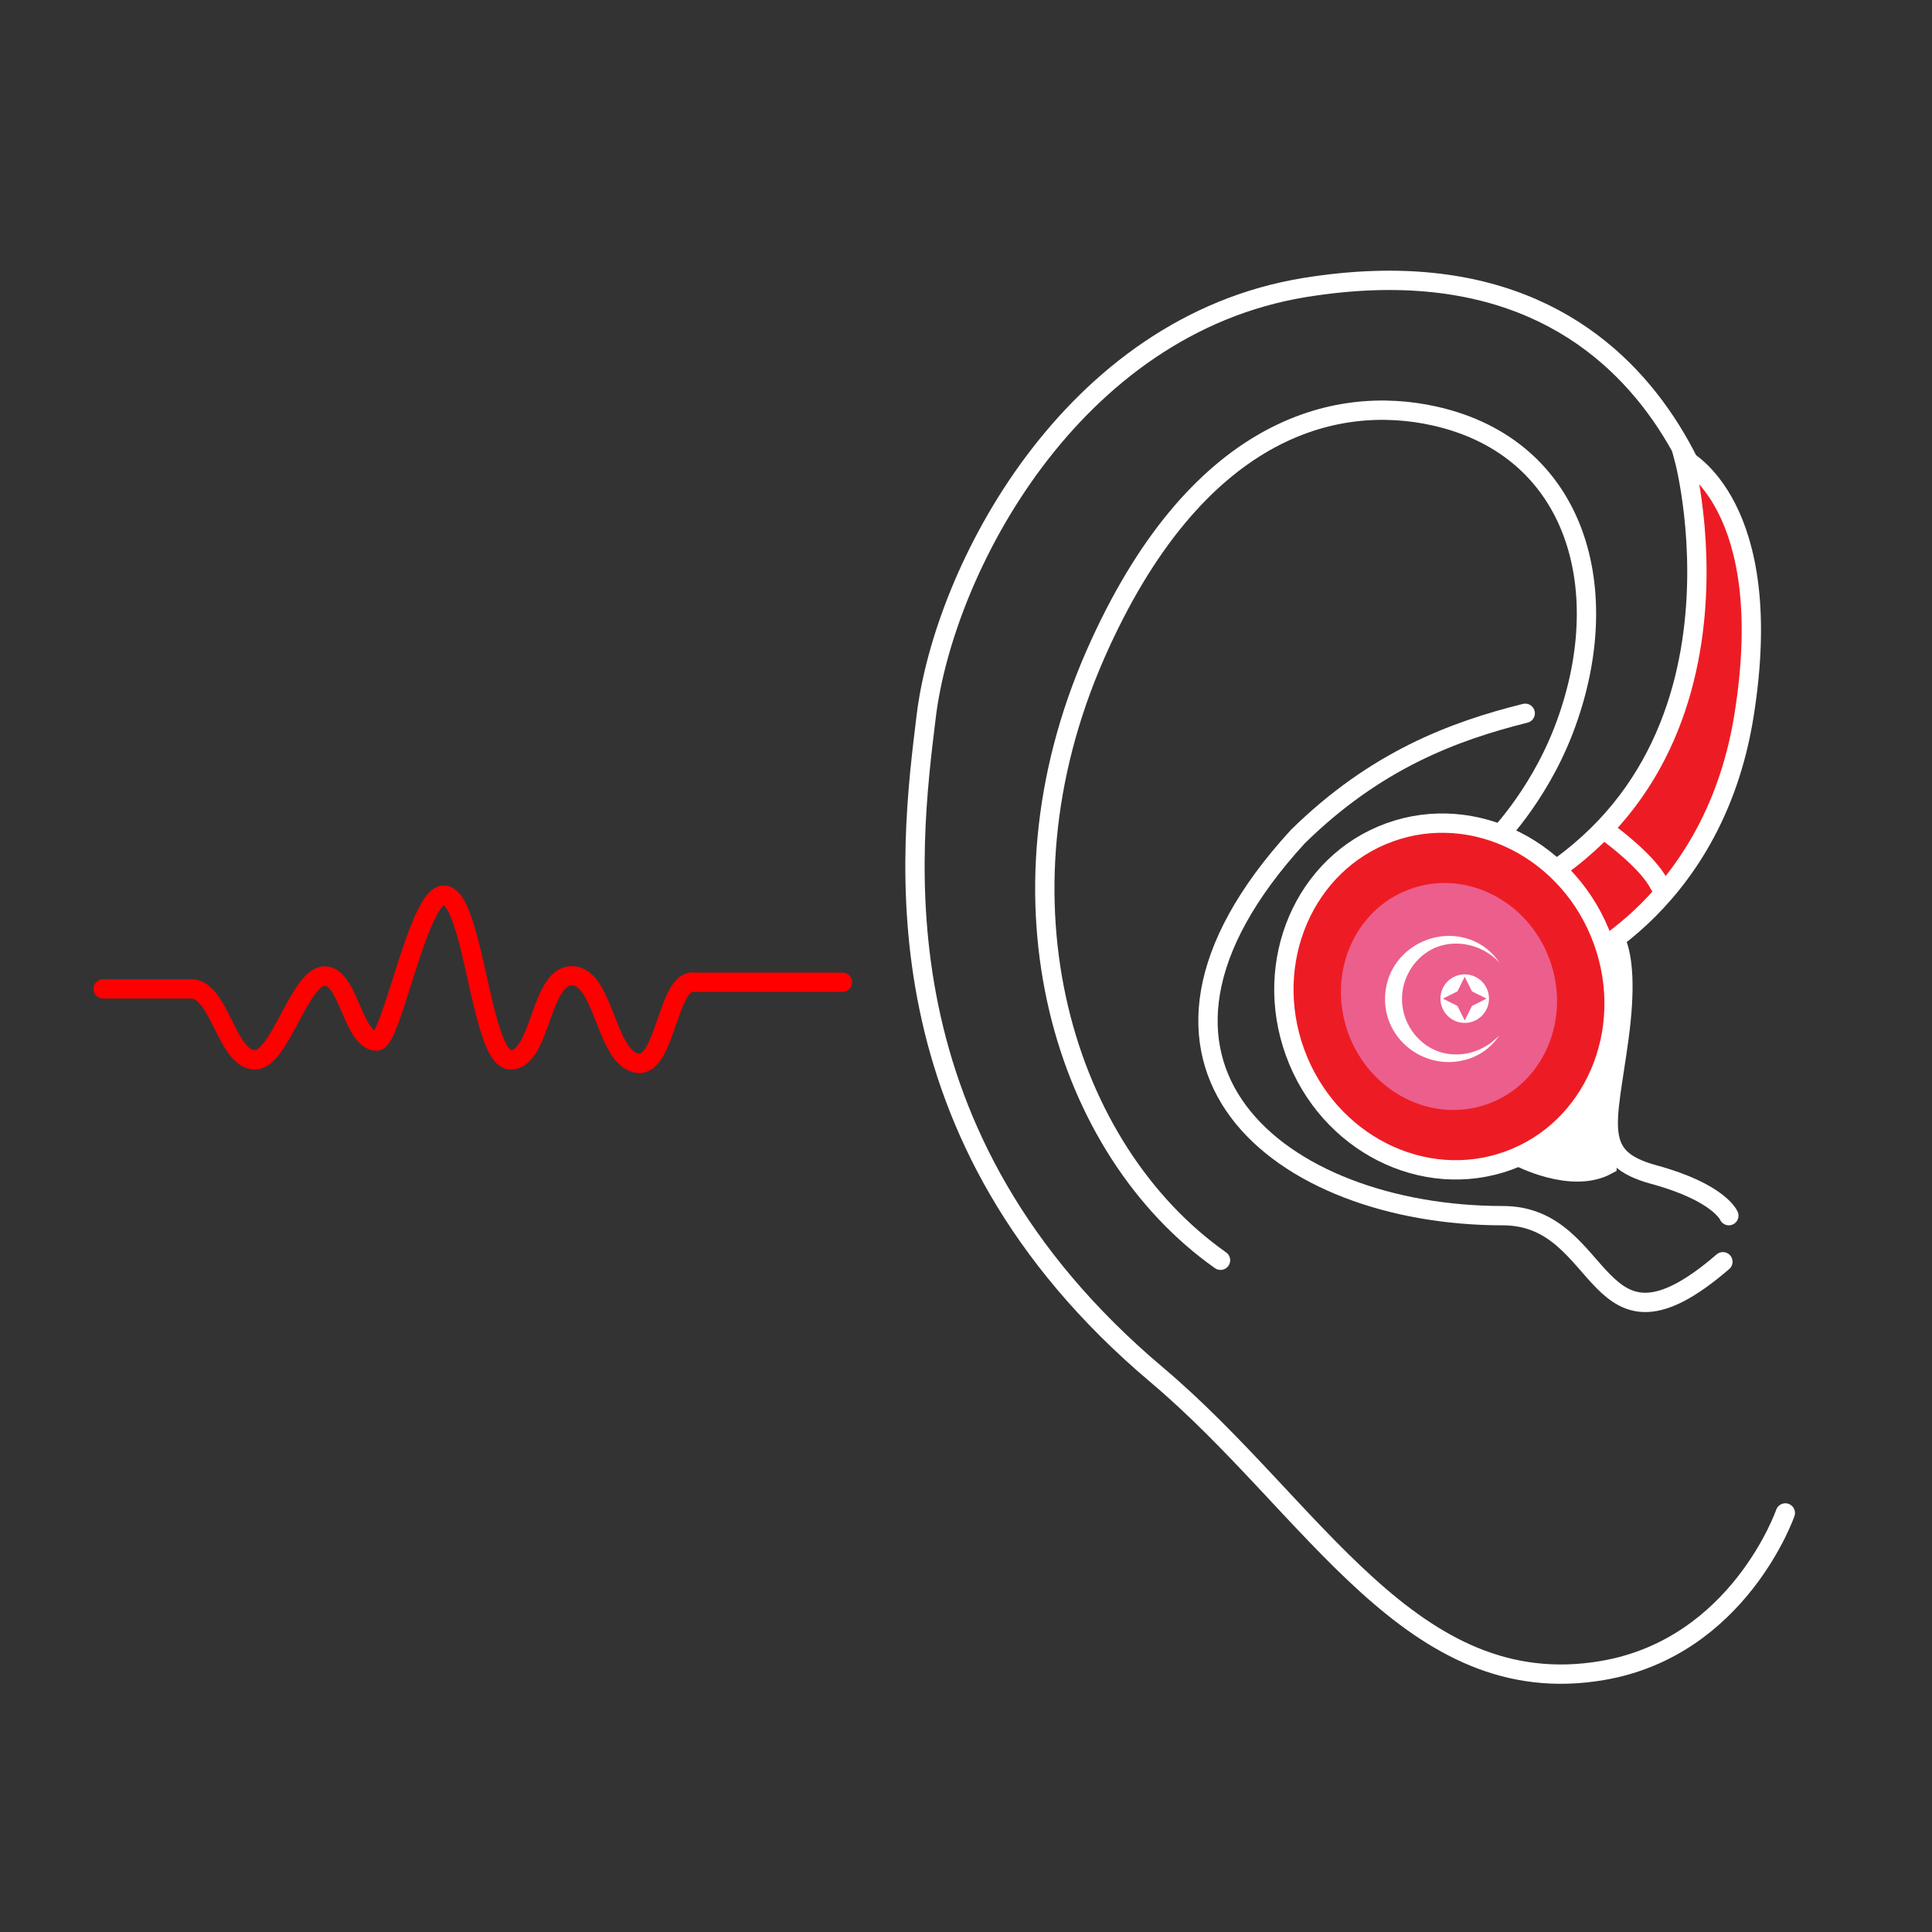 <?xml version="1.0" encoding="UTF-8"?><svg id="Layer_1" xmlns="http://www.w3.org/2000/svg" viewBox="0 0 200 200"><rect x="0" y="0" width="200" height="200" fill="#333333" stroke="none"/><defs><style>.cls-1{fill:#ec5e8c;}.cls-1,.cls-2{stroke-width:0px;}.cls-3,.cls-4,.cls-5,.cls-6{stroke-linecap:round;stroke-miterlimit:10;stroke-width:2px;}.cls-3,.cls-2{fill:#fff;}.cls-3,.cls-5,.cls-6{stroke:#fff;}.cls-4{stroke:red;}.cls-4,.cls-5{fill:none;}.cls-6{fill:#ed1c24;}</style></defs><g id="ear"><path class="cls-5" d="m178.969,60.914s-4.197-37.558-43.852-31.158c-24.311,3.924-37.39,29.312-39.236,44.391-1.74,14.211-5.476,43.428,23.849,68.163,16.295,13.744,26.311,34.005,46.16,30.62,14.115-2.407,18.926-16.31,18.926-16.31"/><path class="cls-5" d="m154.504,87.225s4.616-4.462,7.386-11.694c5.503-14.369,1.406-29.159-13.386-32.466-10.325-2.308-24.773,1.231-35.082,24.619-11.29,25.613-3.231,51.392,12.925,62.778"/><path class="cls-5" d="m157.889,73.839c-7.386,1.846-15.468,4.844-23.542,12.771-21.567,23.542-1.898,39.236,21.234,39.236,10.925,0,9.176,16.495,22.772,4.77"/><path class="cls-5" d="m157.889,98.765s12.539-12.123,9.694,8.77c-1.231,9.038-2.745,12.321,3.63,14.06,6.77,1.846,7.756,4.25,7.756,4.25"/></g><path id="noise" class="cls-4" d="m10.679,102.366h9.127c2.915,0,3.666,7.35,6.582,7.35,2.599,0,4.633-8.683,7.232-8.683,2.472,0,2.914,6.737,5.385,6.737,1.521,0,4.308-15.103,6.924-15.103,3.106,0,3.818,17.049,6.924,17.049,3.24,0,3.024-9.159,6.616-8.683,3.139.416,3.324,8.898,6.709,9.052,2.77,0,2.985-8.894,5.755-8.401h15.279"/><g id="earbud"><path class="cls-3" d="m157.202,119.718s5.457,2.897,9.15.896v-8.785l-9.15,7.889Z"/><path class="cls-6" d="m174.353,47.528s9.306,34.813-21.695,46.93c-32.41,12.667,8.924,6.045,8.924,6.045,0,0,15.657-5.923,18.95-26.396,3.511-21.83-6.179-26.579-6.179-26.579Z"/><ellipse class="cls-6" cx="149.998" cy="103.157" rx="16.954" ry="18.069" transform="translate(-26.207 57.412) rotate(-19.964)"/><ellipse class="cls-1" cx="149.998" cy="103.157" rx="11.099" ry="11.829" transform="translate(-26.207 57.412) rotate(-19.964)"/><path class="cls-2" d="m155.207,99.643c-1.86-2.044-5.1-2.623-7.414-1.117-1.645,1.042-2.672,2.967-2.657,4.891-.02,2.782,2.089,5.37,4.901,5.694,1.91.239,3.829-.499,5.17-1.929l-.135.194c-.204.294-.449.573-.703.823-.524.514-1.152.927-1.82,1.222-4.751,1.974-9.912-1.915-9.084-7.08.688-4.223,5.35-6.626,9.194-4.886,1.032.469,1.929,1.241,2.548,2.189h0Z"/><path class="cls-2" d="m151.627,100.865c-1.386,0-2.513,1.127-2.513,2.513s1.127,2.513,2.513,2.513,2.513-1.127,2.513-2.513c0-1.391-1.127-2.513-2.513-2.513Zm.753,3.266l-.753,1.506-.753-1.506-1.506-.753,1.506-.753.753-1.506.753,1.506,1.506.753-1.506.753Z"/><path class="cls-5" d="m166.825,86.463s3.859,2.851,4.962,5.133"/></g></svg>